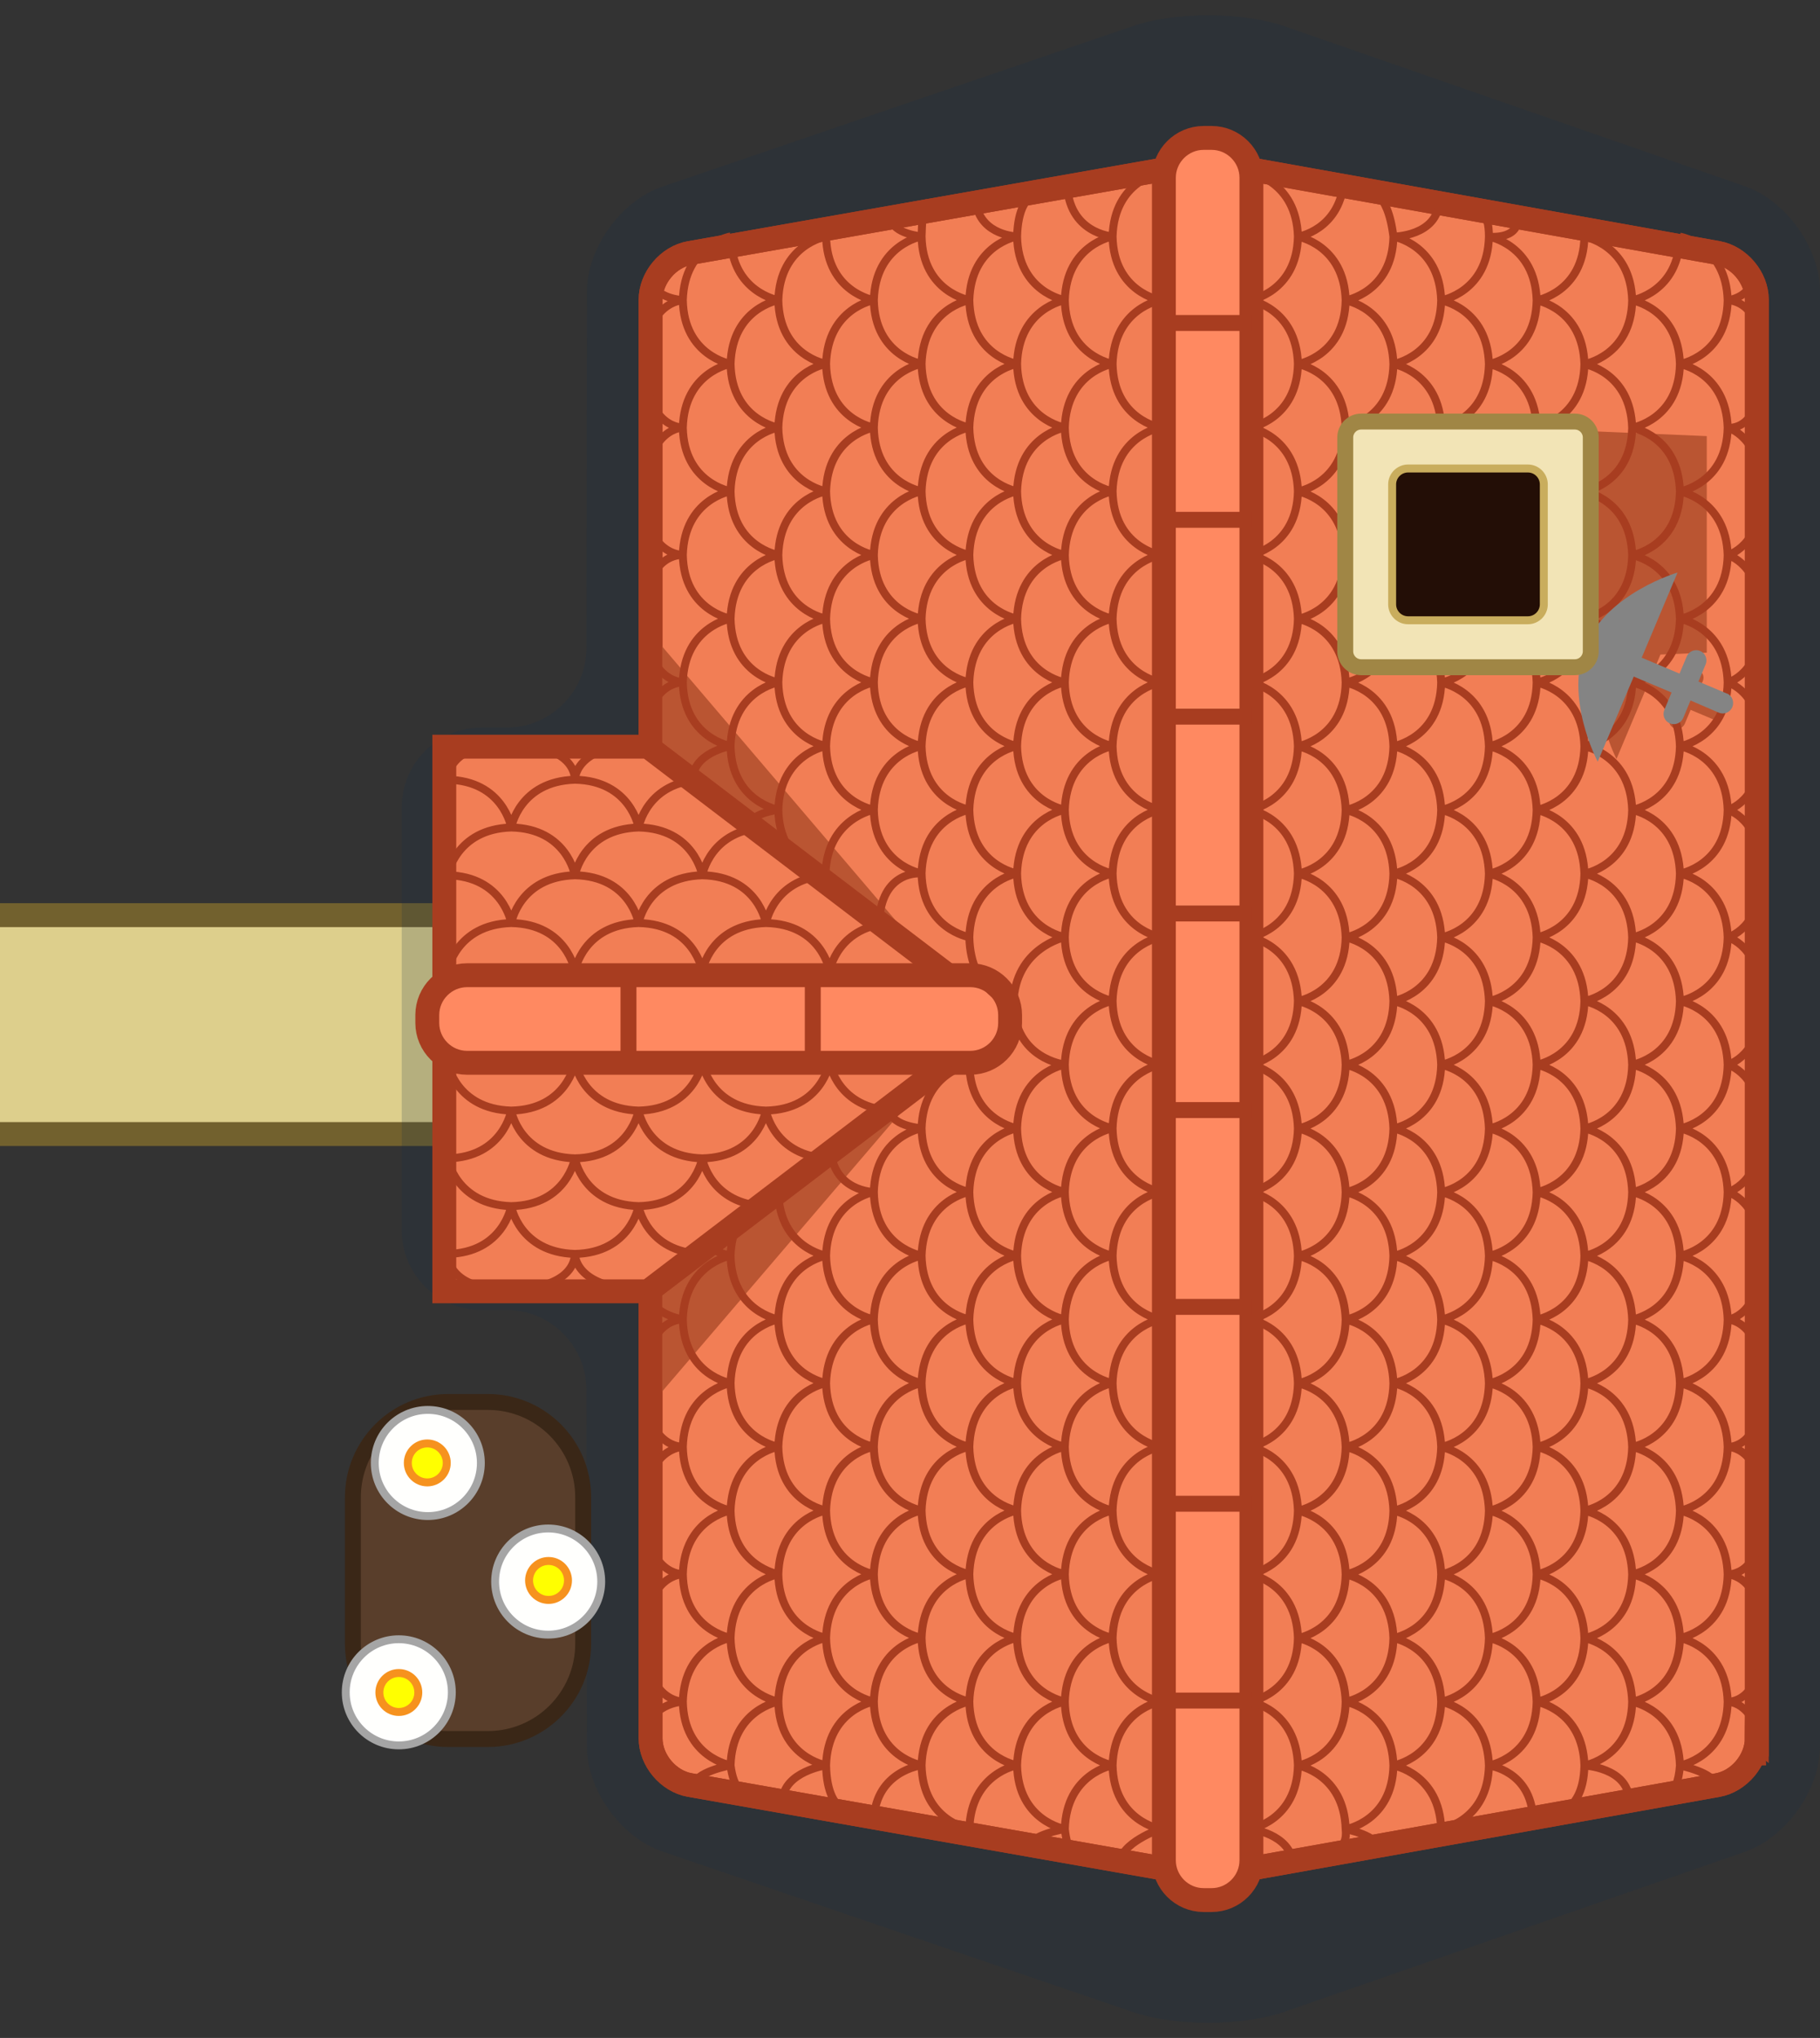 <?xml version="1.0" encoding="UTF-8" standalone="no"?>
<!-- Generator: Adobe Illustrator 16.2.1, SVG Export Plug-In . SVG Version: 6.00 Build 0)  -->
<svg id="svg5728" xmlns:rdf="http://www.w3.org/1999/02/22-rdf-syntax-ns#" xmlns="http://www.w3.org/2000/svg" xml:space="preserve" viewBox="0 0 228.682 255.936" height="100%" width="100%" version="1.1" xmlns:cc="http://creativecommons.org/ns#" xmlns:xlink="http://www.w3.org/1999/xlink" enable-background="new 0 0 228.682 255.936" xmlns:dc="http://purl.org/dc/elements/1.1/"><rect x="0" y="0" width="228.682" height="255.936" fill="#333333" stroke="none"/><g id="Layer_2" display="none"><rect id="rect5731" width="228.68" fill="#A0C53A" display="inline" height="255.94"/></g><polyline id="polyline5736" stroke="#72612e" points="0 114.93 69.759 114.93 69.759 142.42 0 142.42" stroke-miterlimit="10" stroke-width="3" fill="#ddcf8c"/><path id="path5740" opacity=".2" fill="#183049" d="m228.68 219.28c0 5.5-4.251 11.477-9.446 13.281l-57.87 20.099c-5.195 1.804-13.706 1.828-18.911 0.053l-59.24-20.2c-5.206-1.775-9.47-7.728-9.477-13.228l-0.054-44.77c-0.006-5.5-4.512-10-10.012-10h-3.194c-5.5 0-10-4.5-10-10v-53.139c0-5.5 4.5-10 10-10h3.199c5.5 0 10.005-4.5 10.012-10l0.054-44.707c0.006-5.5 4.271-11.453 9.477-13.228l59.245-20.202c5.206-1.775 13.716-1.751 18.911 0.053l57.87 20.099c5.195 1.804 9.446 7.781 9.446 13.281v182.62z"/><path id="path5751" d="m220.74 218.3c0 2.75-2.215 5.396-4.922 5.88l-59.156 10.578c-2.707 0.484-7.138 0.489-9.846 0.012l-60.145-10.6c-2.708-0.477-4.924-3.118-4.924-5.868v-180.66c0-2.75 2.216-5.391 4.924-5.868l60.145-10.603c2.708-0.478 7.139-0.472 9.846 0.012l59.158 10.578c2.707 0.484 4.922 3.13 4.922 5.88v180.66z" stroke="#a83d20" stroke-width="3" fill="#f27e55"/><path id="path5753" d="m220.74 218.3c0 2.75-2.215 5.396-4.922 5.88l-59.156 10.578c-2.707 0.484-7.138 0.489-9.846 0.012l-60.145-10.6c-2.708-0.477-4.924-3.118-4.924-5.868v-180.66c0-2.75 2.216-5.391 4.924-5.868l60.149-10.602c2.708-0.478 7.139-0.472 9.846 0.012l59.158 10.578c2.707 0.484 4.922 3.13 4.922 5.88v180.66z" stroke="#a83d20" stroke-miterlimit="10" stroke-width="3" fill="none"/><path id="path5783" opacity=".8" d="m89.598 136.93c-3.935 0-7.122-3.986-7.122-8.904s3.188-8.904 7.122-8.904" stroke="#913922" stroke-miterlimit="10" stroke-width="2" fill="none"/><path id="path5837" opacity=".8" d="m90.697 136.93c-3.935 0-7.122-3.986-7.122-8.904s3.188-8.904 7.122-8.904" stroke="#ff9173" stroke-miterlimit="10" fill="none"/><path id="path5893" opacity=".8" d="m96.798 144.74c-3.935 0-7.122-3.986-7.122-8.904s3.188-8.904 7.122-8.904" stroke="#913922" stroke-miterlimit="10" stroke-width="2" fill="none"/><path id="path5947" opacity=".8" d="m97.897 144.74c-3.935 0-7.122-3.986-7.122-8.904s3.188-8.904 7.122-8.904" stroke="#ff9173" stroke-miterlimit="10" fill="none"/><path id="path5999" opacity=".8" d="m103.6 136.93c-3.935 0-7.122-3.986-7.122-8.904s3.188-8.904 7.122-8.904" stroke="#913922" stroke-miterlimit="10" stroke-width="2" fill="none"/><path id="path6053" opacity=".8" d="m104.7 136.93c-3.935 0-7.122-3.986-7.122-8.904s3.188-8.904 7.122-8.904" stroke="#ff9173" stroke-miterlimit="10" fill="none"/><g id="g14686" stroke="#a83d20"><path id="path7713" d="m157.24 233.62c0 2.75-2.25 5-5 5h-0.998c-2.75 0-5-2.25-5-5v-211.3c0-2.75 2.25-5 5-5h0.998c2.75 0 5 2.25 5 5v211.3z" stroke-width="3" fill="#ff8961"/><path id="line7719" d="m146.25 40.562h11-11zm0 24.719h11-11zm0 24.719h11-11zm0 24.719h11-11zm0 24.688h11-11zm0 24.719h11-11zm0 24.719h11-11zm0 24.719h11-11z" stroke-miterlimit="10" stroke-width="2" fill="none"/></g><line id="line7773" y2="83.793" x2="199.88" stroke="#a08645" stroke-miterlimit="10" y1="52.941" x1="169.03" fill="none"/><line id="line7775" y2="52.941" x2="199.88" stroke="#a08645" stroke-miterlimit="10" y1="83.793" x1="169.03" fill="none"/><polygon id="polygon7781" transform="matrix(.95 0 0 1 5.857 0)" points="118.24 122.22 118.24 133.87 81.421 174.74 81.421 81.193" fill="#ba5532"/><polygon id="polygon7792" points="119.14 133.44 81.414 162.17 55.826 162.17 55.826 93.771 81.414 93.771 119.14 122.5" stroke-miterlimit="10" fill="#f27e55"/><path id="path8290" d="m73.278 206.41c0 6.619-5.365 11.984-11.983 11.984h-4.973c-6.618 0-11.983-5.365-11.983-11.984v-18.36c0-6.618 5.365-11.984 11.983-11.984h4.973c6.618 0 11.983 5.366 11.983 11.984v18.36z" stroke="#3a2717" stroke-miterlimit="10" stroke-width="2" fill="#593e2b"/><circle id="circle14029" stroke-width=".363" d="m 52.559,212.55 c 0,1.351 -1.095,2.446 -2.446,2.446 -1.351,0 -2.446,-1.095 -2.446,-2.446 0,-1.351 1.095,-2.446 2.446,-2.446 1.351,0 2.446,1.095 2.446,2.446 z" cx="50.113" cy="212.55" transform="matrix(2.725 0 0 2.725 -67.68 -380.58)" stroke="#a5a5a5" stroke-miterlimit="10" r="2.446" fill="#fffffd"/><circle id="circle14031" stroke-width=".363" d="m 52.559,212.55 c 0,1.351 -1.095,2.446 -2.446,2.446 -1.351,0 -2.446,-1.095 -2.446,-2.446 0,-1.351 1.095,-2.446 2.446,-2.446 1.351,0 2.446,1.095 2.446,2.446 z" cx="50.113" stroke="#a5a5a5" transform="matrix(2.725 0 0 2.725 -82.803 -395.47)" cy="212.55" stroke-miterlimit="10" r="2.446" fill="#fffffd"/><circle id="circle8308" d="m 56.134,183.72 c 0,1.351 -1.095,2.446 -2.446,2.446 -1.351,0 -2.446,-1.095 -2.446,-2.446 0,-1.351 1.095,-2.446 2.446,-2.446 1.351,0 2.446,1.095 2.446,2.446 z" cx="53.688" stroke="#f6921e" cy="183.72" stroke-miterlimit="10" r="2.446" fill="#ff0"/><circle id="circle8326" d="m 71.369,198.48 c 0,1.351 -1.095,2.446 -2.446,2.446 -1.351,0 -2.446,-1.095 -2.446,-2.446 0,-1.351 1.095,-2.446 2.446,-2.446 1.351,0 2.446,1.095 2.446,2.446 z" cx="68.923" stroke="#f6921e" cy="198.48" stroke-miterlimit="10" r="2.446" fill="#ff0"/><circle id="circle8344" stroke-width=".363" d="m 52.559,212.55 c 0,1.351 -1.095,2.446 -2.446,2.446 -1.351,0 -2.446,-1.095 -2.446,-2.446 0,-1.351 1.095,-2.446 2.446,-2.446 1.351,0 2.446,1.095 2.446,2.446 z" cx="50.113" stroke="#a5a5a5" transform="matrix(2.725 0 0 2.725 -86.45 -366.67)" cy="212.55" stroke-miterlimit="10" r="2.446" fill="#fffffd"/><circle id="circle13259" d="m 52.559,212.55 c 0,1.351 -1.095,2.446 -2.446,2.446 -1.351,0 -2.446,-1.095 -2.446,-2.446 0,-1.351 1.095,-2.446 2.446,-2.446 1.351,0 2.446,1.095 2.446,2.446 z" cx="50.113" cy="212.55" stroke="#f6921e" stroke-miterlimit="10" r="2.446" fill="#ff0"/><polygon id="polygon14678" stroke="#a83d20" points="119.14 133.44 81.414 162.17 55.826 162.17 55.826 93.771 81.414 93.771 119.14 122.5" stroke-miterlimit="10" stroke-width="3" fill="none"/><g id="g14682" stroke="#a83d20"><path id="path8272" d="m58.688 133.47c-2.75 0-5-2.25-5-5v-0.998c0-2.75 2.25-5 5-5h63.232c2.75 0 5 2.25 5 5v0.998c0 2.75-2.25 5-5 5h-63.234z" stroke-width="3" fill="#ff8961"/><path id="line8278" d="m78.969 122.47v11-11zm23.156 0v11-11z" stroke-miterlimit="10" stroke-width="2" fill="none"/></g><path id="path7753" d="m216.09 88.444-2.854-1.199 0.731-1.741c0.222-0.524-0.026-1.131-0.55-1.352-0.527-0.22-1.131 0.025-1.354 0.55l-0.732 1.741-3.805-1.602 1.11-2.639 5.819-0.24v-27.192l-43.622-1.842 0.228 30.799 31.41-1.27c-0.218 0.361-0.42 0.735-0.587 1.133-2.212 5.255 1.229 11.718 1.229 11.718l3.604-8.564 3.805 1.602-0.731 1.74c-0.222 0.525 0.026 1.132 0.552 1.352 0.525 0.221 1.131-0.024 1.352-0.55l0.732-1.74 2.854 1.201c0.525 0.221 1.131-0.024 1.352-0.552 0.22-0.526-0.03-1.13-0.55-1.353z" fill="#ba5532"/><path id="path14791" d="m221.41 221.71c-0.129-8.124-4.328-8-4.328-8s4.342 0.362 4.328-8c0.099-7.896-4.328-8-4.328-8s4.494 0.362 4.328-8c0.099-8.124-4.328-8-4.328-8s4.342 0.362 4.328-8c-0.053-7.972-4.328-8-4.328-8s4.038-0.246 4.328-8c-0.205-6.984-4.328-8-4.328-8s4.19-1.006 4.328-8c-0.205-6.984-4.328-8-4.328-8s4.19-1.006 4.328-8c-0.205-6.984-4.328-8-4.328-8s4.19-1.006 4.328-8c-0.205-6.984-4.328-8-4.328-8s4.19-1.006 4.328-8c-0.205-6.984-4.328-8-4.328-8s4.19-1.006 4.328-8c-0.205-6.984-4.328-8-4.328-8s4.19-1.006 4.328-8c-0.205-6.984-4.328-8-4.328-8s4.342 0.742 4.328-8c0.251-8.2-4.328-8-4.328-8s2.898-0.322 3.036-2.833m-4.632 189.29c0.023-1.513-4.404-2.453-4.404-2.453s5.862-1.006 6-8c-0.205-6.984-6-8-6-8s5.862-1.006 6-8c-0.205-6.984-6-8-6-8s5.862-1.006 6-8c-0.205-6.984-6-8-6-8s5.862-1.006 6-8c-0.205-6.984-6-8-6-8s5.862-1.006 6-8c-0.205-6.984-6-8-6-8s5.862-1.006 6-8c-0.205-6.984-6-8-6-8s5.862-1.006 6-8c-0.205-6.984-6-8-6-8s5.862-1.006 6-8c-0.205-6.984-6-8-6-8s5.862-1.006 6-8c-0.205-6.984-6-8-6-8s5.862-1.006 6-8c-0.205-6.984-6-8-6-8s5.862-1.006 6-8c-0.205-6.984-6-8-6-8s5.862-1.006 6-8c-0.205-6.984-6-8-6-8m-2.2 195.82s1.91 0.362 2.2-3.821c-0.205-6.984-6-8-6-8s5.862-1.006 6-8c-0.205-6.984-6-8-6-8s5.862-1.006 6-8c-0.205-6.984-6-8-6-8s5.862-1.006 6-8c-0.205-6.984-6-8-6-8s5.862-1.006 6-8c-0.205-6.984-6-8-6-8s5.862-1.006 6-8c-0.205-6.984-6-8-6-8s5.862-1.006 6-8c-0.205-6.984-6-8-6-8s5.862-1.006 6-8c-0.205-6.984-6-8-6-8s5.862-1.006 6-8c-0.205-6.984-6-8-6-8s5.862-1.006 6-8c-0.205-6.984-6-8-6-8s5.862-1.006 6-8c-0.205-6.984-6-8-6-8s5.862-1.006 6-8c-0.205-6.984-6-8-6-8s5.862-1.006 6-8m-6.38 196.28c-0.205-4.02-5.62-4.277-5.62-4.277s5.862-1.006 6-8c-0.205-6.984-6-8-6-8s5.862-1.006 6-8c-0.205-6.984-6-8-6-8s5.862-1.006 6-8c-0.205-6.984-6-8-6-8s5.862-1.006 6-8c-0.205-6.984-6-8-6-8s5.862-1.006 6-8c-0.205-6.984-6-8-6-8s5.862-1.006 6-8c-0.205-6.984-6-8-6-8s5.862-1.006 6-8c-0.205-6.984-6-8-6-8s5.862-1.006 6-8c-0.205-6.984-6-8-6-8s5.862-1.006 6-8c-0.205-6.984-6-8-6-8s5.862-1.006 6-8c-0.205-6.984-6-8-6-8s5.862-1.006 6-8c-0.205-6.984-6-8-6-8s5.862-1.006 6-8c-0.205-6.984-6-8-6-8m-5.24 198.25s5.102 0.742 5.24-6.252c-0.205-6.984-6-8-6-8s5.862-1.006 6-8c-0.205-6.984-6-8-6-8s5.862-1.006 6-8c-0.205-6.984-6-8-6-8s5.862-1.006 6-8c-0.205-6.984-6-8-6-8s5.862-1.006 6-8c-0.205-6.984-6-8-6-8s5.862-1.006 6-8c-0.205-6.984-6-8-6-8s5.862-1.006 6-8c-0.205-6.984-6-8-6-8s5.862-1.006 6-8c-0.205-6.984-6-8-6-8s5.862-1.006 6-8c-0.205-6.984-6-8-6-8s5.862-1.006 6-8c-0.205-6.984-6-8-6-8s5.862-1.006 6-8c-0.205-6.984-6-8-6-8s5.862-1.006 6-8c-0.205-6.984-6-8-6-8s5.862-1.006 6-8m-6.456 198.63c-0.281-5.996-5.544-6.632-5.544-6.632s5.862-1.006 6-8c-0.205-6.984-6-8-6-8s5.862-1.006 6-8c-0.205-6.984-6-8-6-8s5.862-1.006 6-8c-0.205-6.984-6-8-6-8s5.862-1.006 6-8c-0.205-6.984-6-8-6-8s5.862-1.006 6-8c-0.205-6.984-6-8-6-8s5.862-1.006 6-8c-0.205-6.984-6-8-6-8s5.862-1.006 6-8c-0.205-6.984-6-8-6-8s5.862-1.006 6-8c-0.205-6.984-6-8-6-8s5.862-1.006 6-8c-0.205-6.984-6-8-6-8s5.862-1.006 6-8c-0.205-6.984-6-8-6-8s5.862-1.006 6-8c-0.205-6.984-6-8-6-8s5.862-1.006 6-8c-0.205-6.984-6-8-6-8s3.658 0.438 3.644-2.301m-9.644 202.3s5.862-1.006 6-8c-0.205-6.984-6-8-6-8s5.862-1.006 6-8c-0.205-6.984-6-8-6-8s5.862-1.006 6-8c-0.205-6.984-6-8-6-8s5.862-1.006 6-8c-0.205-6.984-6-8-6-8s5.862-1.006 6-8c-0.205-6.984-6-8-6-8s5.862-1.006 6-8c-0.205-6.984-6-8-6-8s5.862-1.006 6-8c-0.205-6.984-6-8-6-8s5.862-1.006 6-8c-0.205-6.984-6-8-6-8s5.862-1.006 6-8c-0.205-6.984-6-8-6-8s5.862-1.006 6-8c-0.205-6.984-6-8-6-8s5.862-1.006 6-8c-0.205-6.984-6-8-6-8s5.862-1.006 6-8c-0.205-6.984-6-8-6-8s5.862-1.006 6-8c0.023-3.184-1.289-3.365-1.289-3.365m-4.711 203.36c-0.205-6.984-6-8-6-8s5.862-1.006 6-8c-0.205-6.984-6-8-6-8s5.862-1.006 6-8c-0.205-6.984-6-8-6-8s5.862-1.006 6-8c-0.205-6.984-6-8-6-8s5.862-1.006 6-8c-0.205-6.984-6-8-6-8s5.862-1.006 6-8c-0.205-6.984-6-8-6-8s5.862-1.006 6-8c-0.205-6.984-6-8-6-8s5.862-1.006 6-8c-0.205-6.984-6-8-6-8s5.862-1.006 6-8c-0.205-6.984-6-8-6-8s5.862-1.006 6-8c-0.205-6.984-6-8-6-8s5.862-1.006 6-8c-0.205-6.984-6-8-6-8s5.862-1.006 6-8c-0.205-6.984-6-8-6-8s5.862-1.006 6-8c-0.205-6.984-6-8-6-8s5.558-0.018 5.772-4.504m-7.292 207.19c-0.433-1.969-4.48-2.681-4.48-2.681s5.862-1.006 6-8c-0.205-6.984-6-8-6-8s5.862-1.006 6-8c-0.205-6.984-6-8-6-8s5.862-1.006 6-8c-0.205-6.984-6-8-6-8s5.862-1.006 6-8c-0.205-6.984-6-8-6-8s5.862-1.006 6-8c-0.205-6.984-6-8-6-8s5.862-1.006 6-8c-0.205-6.984-6-8-6-8s5.862-1.006 6-8c-0.205-6.984-6-8-6-8s5.862-1.006 6-8c-0.205-6.984-6-8-6-8s5.862-1.006 6-8c-0.205-6.984-6-8-6-8s5.862-1.006 6-8c-0.205-6.984-6-8-6-8s5.862-1.006 6-8c-0.205-6.984-6-8-6-8s5.862-1.006 6-8c-0.205-6.984-6-8-6-8s5.862-1.006 6-8c-0.737-5.996-3.112-5.72-3.112-5.72m-4.86 208.55s2.29-0.094 1.972-2.833c-0.205-6.984-6-8-6-8s5.862-1.006 6-8c-0.205-6.984-6-8-6-8s5.862-1.006 6-8c-0.205-6.984-6-8-6-8s5.862-1.006 6-8c-0.205-6.984-6-8-6-8s5.862-1.006 6-8c-0.205-6.984-6-8-6-8s5.862-1.006 6-8c-0.205-6.984-6-8-6-8s5.862-1.006 6-8c-0.205-6.984-6-8-6-8s5.862-1.006 6-8c-0.205-6.984-6-8-6-8s5.862-1.006 6-8c-0.205-6.984-6-8-6-8s5.862-1.006 6-8c-0.205-6.984-6-8-6-8s5.862-1.006 6-8c-0.205-6.984-6-8-6-8s5.862-1.006 6-8c-0.205-6.984-6-8-6-8s5.862-1.006 6-8c-0.205-6.984-6-8-6-8s5.102-0.778 5.772-6.784m-6.38 211.11c-0.357-3.792-5.392-4.353-5.392-4.353s5.862-1.006 6-8c-0.205-6.984-6-8-6-8s5.862-1.006 6-8c-0.205-6.984-6-8-6-8s5.862-1.006 6-8c-0.205-6.984-6-8-6-8s5.862-1.006 6-8c-0.205-6.984-6-8-6-8s5.862-1.006 6-8c-0.205-6.984-6-8-6-8s5.862-1.006 6-8c-0.205-6.984-6-8-6-8s5.862-1.006 6-8c-0.205-6.984-6-8-6-8s5.862-1.006 6-8c-0.205-6.984-6-8-6-8s5.862-1.006 6-8c-0.205-6.984-6-8-6-8s5.862-1.006 6-8c-0.205-6.984-6-8-6-8s5.862-1.006 6-8c-0.205-6.984-6-8-6-8s5.862-1.006 6-8c-0.205-6.984-6-8-6-8s5.862-1.006 6-8c-0.205-6.984-6-8-6-8m-75.843 196.58c0.013-4.362 4.558-4.58 4.558-4.58s-4.652 0.069-4.71-8c0.044-7.978 4.71-8 4.71-8s-4.679 0.123-4.71-8c-0.09-7.871 4.71-8 4.71-8s-4.733 0.203-4.71-8c0.017-8.247 4.71-8 4.71-8s-4.456-0.664-4.442-3.934m-0.268-68.069c-0.063-8.166 4.71-8 4.71-8s-4.733-0.092-4.71-8c-0.171-8.381 4.71-8 4.71-8s-4.948 0.069-4.71-8c0.205-7.951 4.71-8 4.71-8s-4.679 0.123-4.71-8c-0.117-7.79 4.71-8 4.71-8s-3.605-0.2-3.851-2.519m5.218 189.2c-0.099-1.817 4.632-2.681 4.632-2.681s-5.862-1.006-6-8c0.205-6.984 6-8 6-8s-5.862-1.006-6-8c0.205-6.984 6-8 6-8s-5.862-1.006-6-8c0.205-6.984 6-8 6-8s-5.862-1.006-6-8c0.205-6.984 6-8 6-8s-2.594-0.512-2.808-1.541m-1.922-57.949c-0.296-3.629 4.729-4.51 4.729-4.51s-5.862-1.006-6-8c0.205-6.984 6-8 6-8s-5.862-1.006-6-8c0.205-6.984 6-8 6-8s-5.862-1.006-6-8c0.205-6.984 6-8 6-8s-5.862-1.006-6-8c0.205-6.984 6-8 6-8m1.593 195.52s-1.226-0.55-1.593-3.517c0.205-6.984 6-8 6-8s-5.862-1.006-6-8c0.205-6.984 6-8 6-8s-5.862-1.006-6-8c0.205-6.984 6-8 6-8s-5.862-1.006-6-8c0.205-6.984 6-8 6-8s-5.862-1.006-6-8c0.205-6.984 6-8 6-8m-3.729-45.727c-0.023-1.855 3.729-2.273 3.729-2.273s-5.862-1.006-6-8c0.205-6.984 6-8 6-8s-5.862-1.006-6-8c0.205-6.984 6-8 6-8s-5.862-1.006-6-8c0.205-6.984 6-8 6-8s-5.862-1.006-6-8c0.205-6.984 6-8 6-8s-5.862-1.006-6-8m6.532 196.35c0.205-3.564 5.468-4.353 5.468-4.353s-5.862-1.006-6-8c0.205-6.984 6-8 6-8s-5.862-1.006-6-8c0.205-6.984 6-8 6-8s-5.862-1.006-6-8c0.205-6.984 6-8 6-8s-5.862-1.006-6-8c0.205-6.984 6-8 6-8s-5.862-1.006-6-8m6-40s-5.862-1.006-6-8c0.205-6.984 6-8 6-8s-5.862-1.006-6-8c0.205-6.984 6-8 6-8s-5.862-1.006-6-8c0.205-6.984 6-8 6-8s-5.862-1.006-6-8c0.205-6.984 6-8 6-8s-5.862-1.006-6-8c0.205-6.984 6-8 6-8m4.252 197.87s-4.114 1.122-4.252-5.872c0.205-6.984 6-8 6-8s-5.862-1.006-6-8c0.205-6.984 6-8 6-8s-5.862-1.006-6-8c0.205-6.984 6-8 6-8s-5.862-1.006-6-8c0.205-6.984 6-8 6-8s-5.862-1.006-6-8c0.205-6.984 6-8 6-8s-5.026-0.056-5.43-5.302m-0.646-34.622c0.205-6.984 6.076-8.076 6.076-8.076s-5.862-1.006-6-8c0.205-6.984 6-8 6-8s-5.862-1.006-6-8c0.205-6.984 6-8 6-8s-5.862-1.006-6-8c0.205-6.984 6-8 6-8s-5.862-1.006-6-8c0.205-6.984 6-8 6-8s-5.862-1.006-6-8m6 198.78c0.281-6.072 6-6.784 6-6.784s-5.862-1.006-6-8c0.205-6.984 6-8 6-8s-5.862-1.006-6-8c0.205-6.984 6-8 6-8s-5.862-1.006-6-8c0.205-6.984 6-8 6-8s-5.862-1.006-6-8c0.205-6.984 6-8 6-8s-5.862-1.006-6-8c0.205-6.984 6-8 6-8s-4.324-0.282-3.986-2.719m-1.368-22.877c0.205-6.984 5.354-6.404 5.354-6.404s-5.862-1.006-6-8c0.205-6.984 6-8 6-8s-5.862-1.006-6-8c0.205-6.984 6-8 6-8s-5.862-1.006-6-8c0.205-6.984 6-8 6-8s-5.862-1.006-6-8c0.205-6.984 6-8 6-8s-5.862-1.006-6-8c0.205-6.984 6-8 6-8s-3.658-0.307-3.851-2.304m9.851 202.3s-5.862-1.006-6-8c0.205-6.984 6-8 6-8s-5.862-1.006-6-8c0.205-6.984 6-8 6-8s-5.862-1.006-6-8c0.205-6.984 6-8 6-8s-5.862-1.006-6-8c0.205-6.984 6-8 6-8s-5.862-1.006-6-8c0.205-6.984 6-8 6-8s-5.862-1.006-6-8c0.205-6.984 6-8 6-8m0-16s-5.862-1.006-6-8c0.205-6.984 6-8 6-8s-5.862-1.006-6-8c0.205-6.984 6-8 6-8s-5.862-1.006-6-8c0.205-6.984 6-8 6-8s-5.862-1.006-6-8c0.205-6.984 6-8 6-8s-5.862-1.006-6-8c0.205-6.984 6-8 6-8s-5.862-1.006-6-8c0.205-6.984 1.003-3.057 1.003-3.057m4.997 203.06c0.205-6.984 6-8 6-8s-5.862-1.006-6-8c0.205-6.984 6-8 6-8s-5.862-1.006-6-8c0.205-6.984 6-8 6-8s-5.862-1.006-6-8c0.205-6.984 6-8 6-8s-5.862-1.006-6-8c0.205-6.984 6-8 6-8s-5.862-1.006-6-8c0.205-6.984 6-8 6-8s-5.862-1.006-6-8m5.43-7.582s-5.292-1.424-5.43-8.418c0.205-6.984 6-8 6-8s-5.862-1.006-6-8c0.205-6.984 6-8 6-8s-5.862-1.006-6-8c0.205-6.984 6-8 6-8s-5.862-1.006-6-8c0.205-6.984 6-8 6-8s-5.862-1.006-6-8c0.205-6.984 6-8 6-8s-5.862-1.006-6-8c0.205-6.984 6-8 6-8s-4.411-0.092-5.14-4.024m6.432 206.4c0.357-1.665 4.708-2.377 4.708-2.377s-5.862-1.006-6-8c0.205-6.984 6-8 6-8s-5.862-1.006-6-8c0.205-6.984 6-8 6-8s-5.862-1.006-6-8c0.205-6.984 6-8 6-8s-5.862-1.006-6-8c0.205-6.984 6-8 6-8s-5.862-1.006-6-8c0.205-6.984 6-8 6-8s-5.862-1.006-6-8c0.205-6.984 6-8 6-8s-6.317-0.702-6.456-7.696c0.205-6.984 6.456-8.304 6.456-8.304s-5.862-1.006-6-8c0.205-6.984 6-8 6-8s-5.862-1.006-6-8c0.205-6.984 6-8 6-8s-5.862-1.006-6-8c0.205-6.984 6-8 6-8s-5.862-1.006-6-8c0.205-6.984 6-8 6-8s-5.862-1.006-6-8c0.205-6.984 6-8 6-8s-5.862-1.006-6-8c0.205-6.984 4.334-5.474 4.334-5.474m2.726 208.61s-0.77-0.474-1.061-3.137c0.205-6.984 6-8 6-8s-5.862-1.006-6-8c0.205-6.984 6-8 6-8s-5.862-1.006-6-8c0.205-6.984 6-8 6-8s-5.862-1.006-6-8c0.205-6.984 6-8 6-8s-5.862-1.006-6-8c0.205-6.984 6-8 6-8s-5.862-1.006-6-8c0.205-6.984 6-8 6-8s-5.862-1.006-6-8c0.205-6.984 6-8 6-8s-5.862-1.006-6-8c0.205-6.984 6-8 6-8s-5.862-1.006-6-8c0.205-6.984 6-8 6-8s-5.862-1.006-6-8c0.205-6.984 6-8 6-8s-5.862-1.006-6-8c0.205-6.984 6-8 6-8s-5.862-1.006-6-8c0.205-6.984 6-8 6-8s-5.862-1.006-6-8c0.205-6.984 6-8 6-8s-5.593-0.361-5.731-6.764m6.643 211.19c-0.099-2.653 5.088-4.428 5.088-4.428s-5.862-1.006-6-8c0.205-6.984 6-8 6-8s-5.862-1.006-6-8c0.205-6.984 6-8 6-8s-5.862-1.006-6-8c0.205-6.984 6-8 6-8s-5.862-1.006-6-8c0.205-6.984 6-8 6-8s-5.862-1.006-6-8c0.205-6.984 6-8 6-8s-5.862-1.006-6-8c0.205-6.984 6-8 6-8s-5.862-1.006-6-8c0.205-6.984 6-8 6-8s-5.862-1.006-6-8c0.205-6.984 6-8 6-8s-5.862-1.006-6-8c0.205-6.984 6-8 6-8s-5.862-1.006-6-8c0.205-6.984 6-8 6-8s-5.862-1.006-6-8c0.205-6.984 6-8 6-8s-5.862-1.006-6-8c0.205-6.984 6-8 6-8s-5.862-1.006-6-8c0.205-6.984 6-8 6-8m-65.565 140.22c-8.059-0.205-8-4.442-8-4.442s0.338 4.303-8 4.442c-8.166 0.224-8-4.442-8-4.442m32 0c-6.984-0.205-8-6-8-6s-1.006 5.862-8 6c-6.984-0.205-8-6-8-6s-1.006 5.862-8 6m40-6c-6.984-0.205-8-6-8-6s-1.006 5.862-8 6c-6.984-0.205-8-6-8-6s-1.006 5.862-8 6c-6.984-0.205-8-6-8-6m48 0c-6.984-0.205-8-6-8-6s-1.006 5.862-8 6c-6.984-0.205-8-6-8-6s-1.006 5.862-8 6c-6.984-0.205-8-6-8-6s-1.006 5.862-8 6m56-6c-6.984-0.205-8-6-8-6s-1.006 5.862-8 6c-6.984-0.205-8-6-8-6s-1.006 5.862-8 6c-6.984-0.205-8-6-8-6s-1.006 5.862-8 6c-6.984-0.205-8-6-8-6m24-39.992c-8.059 0.205-8 4.442-8 4.442s0.338-4.303-8-4.442c-8.161-0.228-7.995 4.438-7.995 4.438m32 0c-6.984 0.205-8 6-8 6s-1.006-5.862-8-6c-6.984 0.205-8 6-8 6s-1.006-5.862-8-6m40 6c-6.984 0.205-8 6-8 6s-1.006-5.862-8-6c-6.984 0.205-8 6-8 6s-1.006-5.862-8-6c-6.984 0.205-8 6-8 6m48 0c-6.984 0.205-8 6-8 6s-1.006-5.862-8-6c-6.984 0.205-8 6-8 6s-1.006-5.862-8-6c-6.984 0.205-8 6-8 6s-1.006-5.862-8-6m56 6c-6.984 0.205-8 6-8 6s-1.006-5.862-8-6c-6.984 0.205-8 6-8 6s-1.006-5.862-8-6c-6.984 0.205-8 6-8 6s-1.006-5.862-8-6c-6.984 0.205-8 6-8 6" stroke="#a83d20" stroke-width="1px" fill="none"/><path id="path7760" d="m210.78 71.906s-8.77 2.557-11.53 9.125c-2.75 6.523 1.44 14.516 1.5 14.625l4.53-10.687 4.75 2-0.91 2.187c-0.27 0.656 0.03 1.413 0.69 1.688s1.41-0.031 1.69-0.688l0.91-2.187 3.56 1.531c0.65 0.275 1.41-0.03 1.69-0.688 0.28-0.656-0.01-1.44-0.66-1.718h-0.03l-3.56-1.5 0.9-2.156c0.28-0.656-0.03-1.413-0.69-1.688-0.65-0.275-1.41 0.03-1.68 0.688l-0.91 2.156-4.75-2 4.5-10.688z" transform="translate(-0)" fill="#848484"/><path id="path7769" d="m199.88 81.793c0 1.1-0.9 2-2 2h-26.852c-1.1 0-2-0.9-2-2v-26.852c0-1.1 0.9-2 2-2h26.852c1.1 0 2 0.9 2 2v26.852z" stroke="#a08645" stroke-width="2" fill="#f2e4b6"/><path id="path7777" d="m193.98 75.896c0 1.1-0.9 2-2 2h-15.059c-1.1 0-2-0.9-2-2v-15.06c0-1.1 0.9-2 2-2h15.059c1.1 0 2 0.9 2 2v15.06z" stroke="#c9ad5d" fill="#230e06"/></svg>

